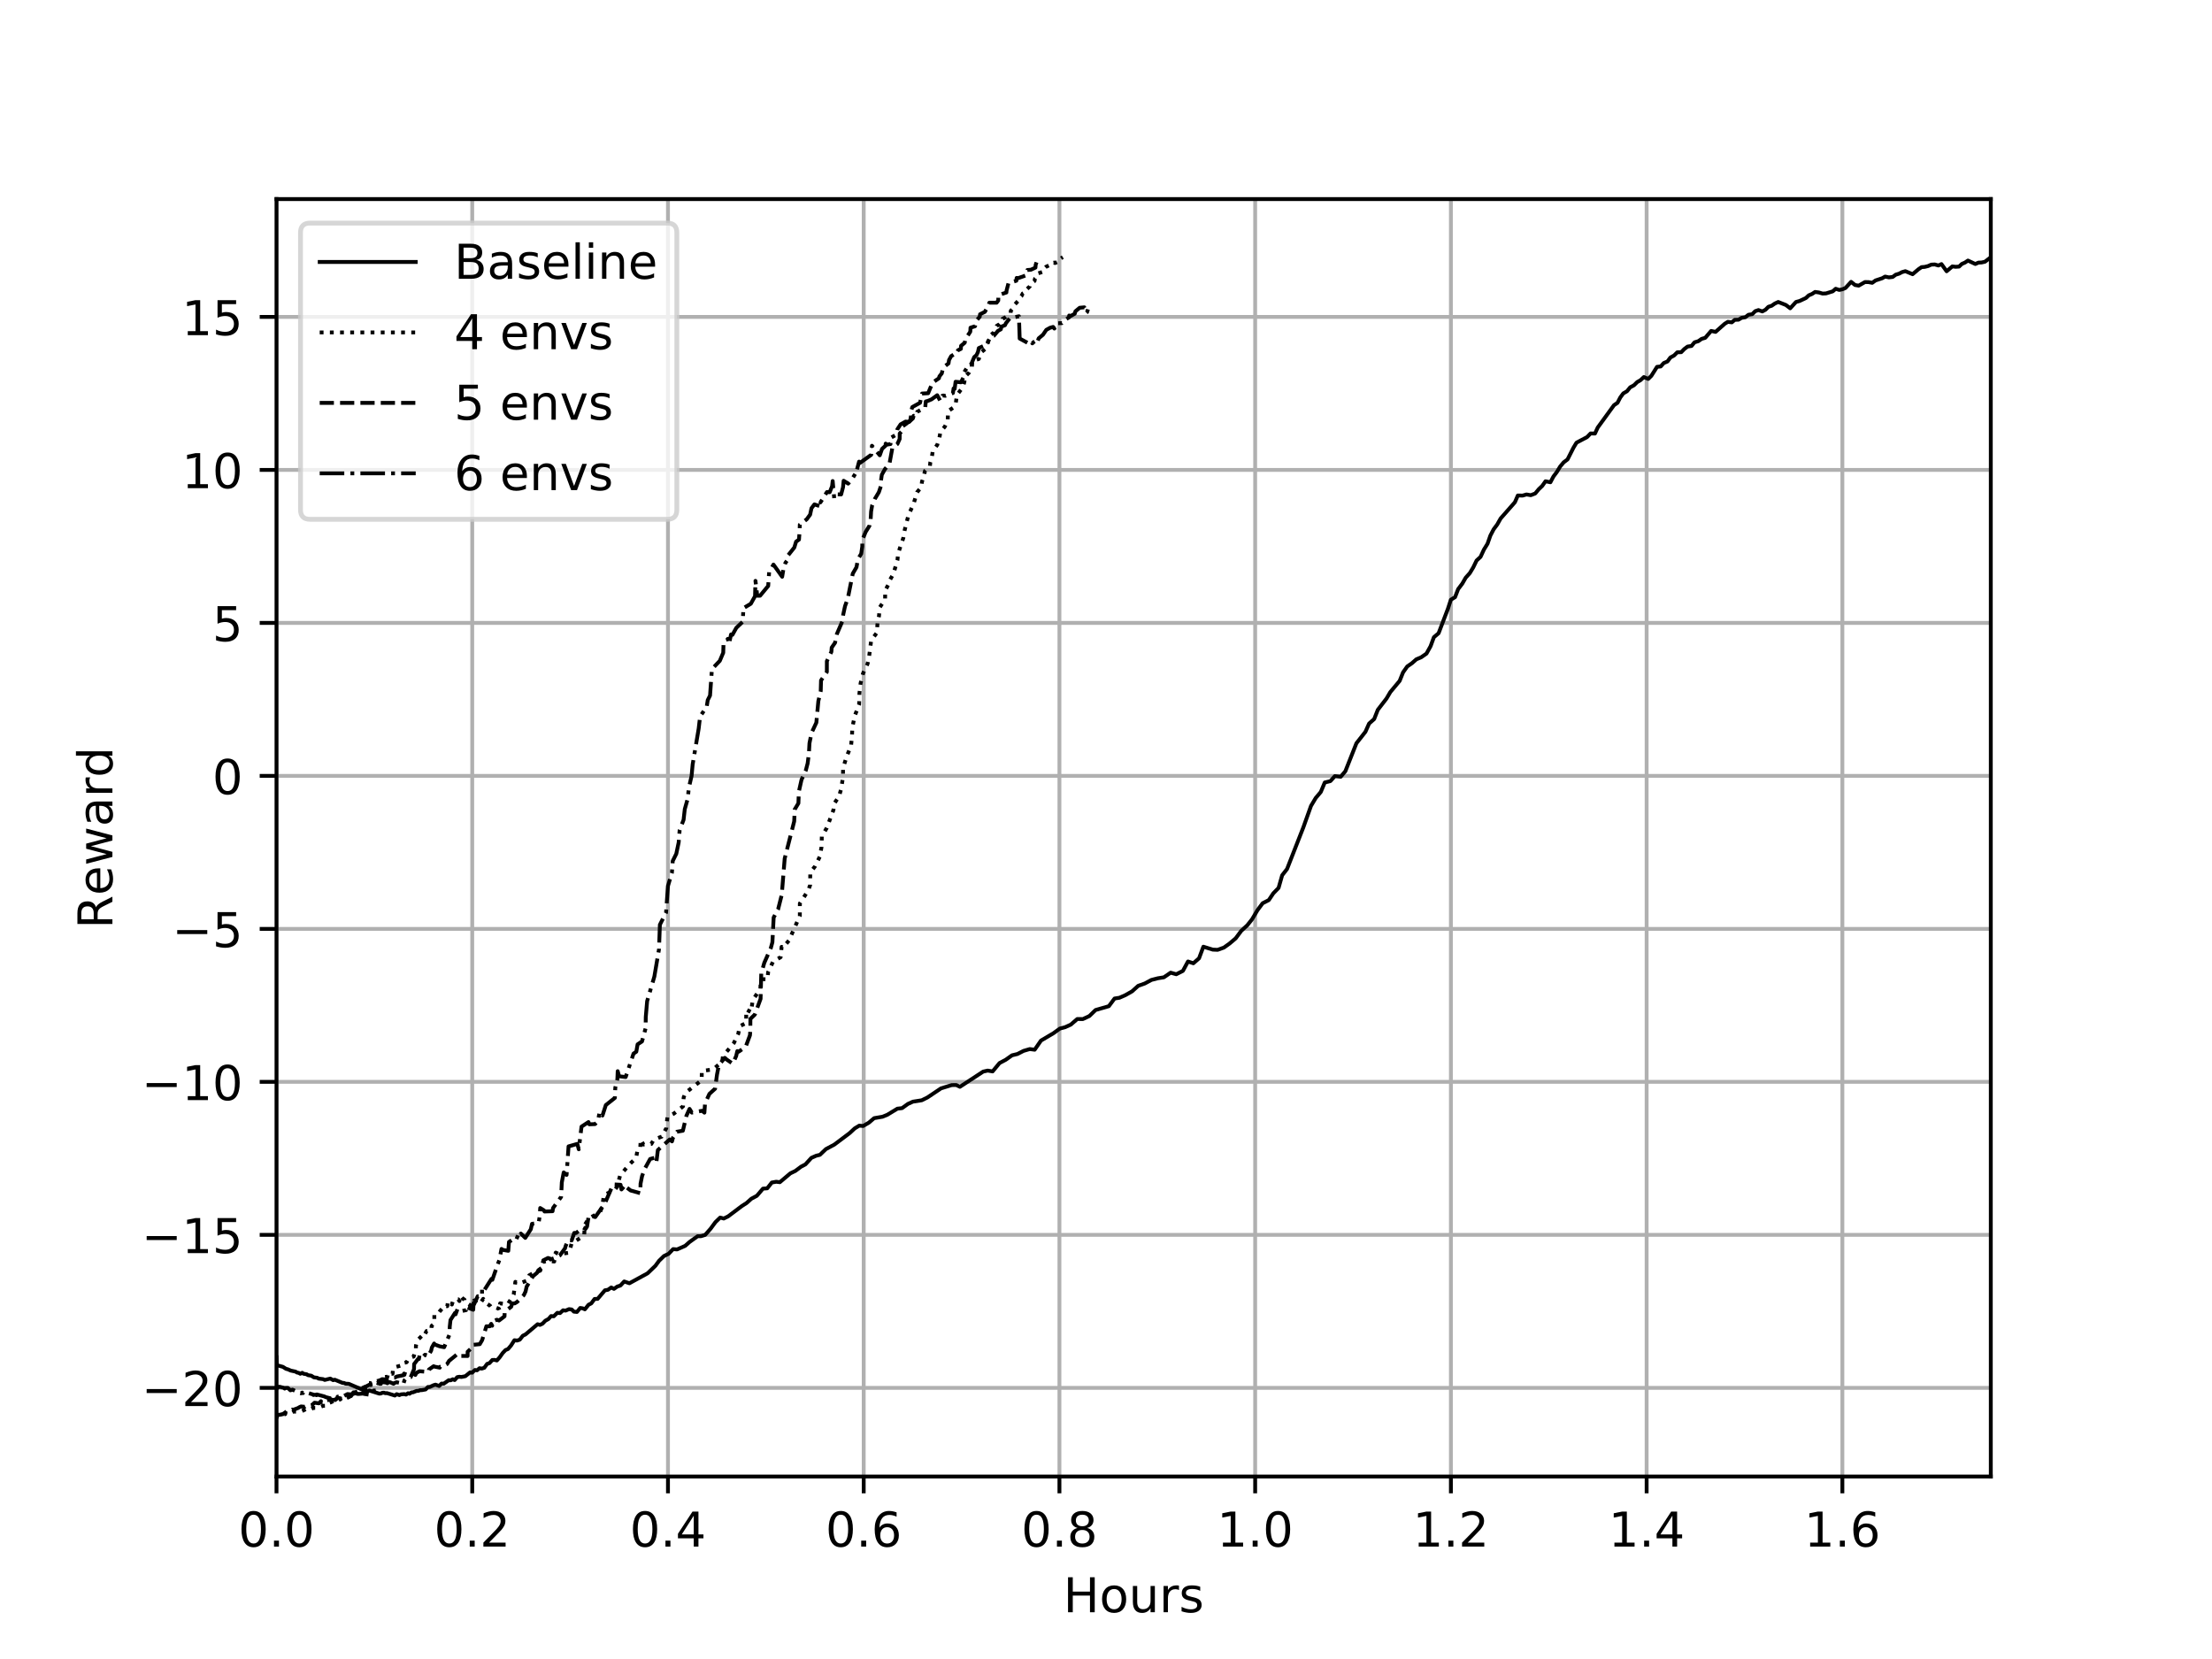 <?xml version="1.0" encoding="utf-8" standalone="no"?>
<!DOCTYPE svg PUBLIC "-//W3C//DTD SVG 1.1//EN"
  "http://www.w3.org/Graphics/SVG/1.1/DTD/svg11.dtd">
<!-- Created with matplotlib (https://matplotlib.org/) -->
<svg height="345.6pt" version="1.1" viewBox="0 0 460.8 345.6" width="460.8pt" xmlns="http://www.w3.org/2000/svg" xmlns:xlink="http://www.w3.org/1999/xlink">
 <defs>
  <style type="text/css">
*{stroke-linecap:butt;stroke-linejoin:round;}
  </style>
 </defs>
 <g id="figure_1">
  <g id="patch_1">
   <path d="M 0 345.6
L 460.8 345.6
L 460.8 0
L 0 0
z
" style="fill:#ffffff;"/>
  </g>
  <g id="axes_1">
   <g id="patch_2">
    <path d="M 57.6 307.584
L 414.72 307.584
L 414.72 41.472
L 57.6 41.472
z
" style="fill:#ffffff;"/>
   </g>
   <g id="matplotlib.axis_1">
    <g id="xtick_1">
     <g id="line2d_1">
      <path clip-path="url(#pc12676bb97)" d="M 57.6 307.584
L 57.6 41.472
" style="fill:none;stroke:#b0b0b0;stroke-linecap:square;stroke-width:0.8;"/>
     </g>
     <g id="line2d_2">
      <defs>
       <path d="M 0 0
L 0 3.5
" id="m25b6dfbdf5" style="stroke:#000000;stroke-width:0.8;"/>
      </defs>
      <g>
       <use style="stroke:#000000;stroke-width:0.8;" x="57.6" xlink:href="#m25b6dfbdf5" y="307.584"/>
      </g>
     </g>
     <g id="text_1">
      <!-- 0.0 -->
      <defs>
       <path d="M 31.781 66.406
Q 24.172 66.406 20.328 58.906
Q 16.5 51.422 16.5 36.375
Q 16.5 21.391 20.328 13.891
Q 24.172 6.391 31.781 6.391
Q 39.453 6.391 43.281 13.891
Q 47.125 21.391 47.125 36.375
Q 47.125 51.422 43.281 58.906
Q 39.453 66.406 31.781 66.406
z
M 31.781 74.219
Q 44.047 74.219 50.516 64.516
Q 56.984 54.828 56.984 36.375
Q 56.984 17.969 50.516 8.266
Q 44.047 -1.422 31.781 -1.422
Q 19.531 -1.422 13.062 8.266
Q 6.594 17.969 6.594 36.375
Q 6.594 54.828 13.062 64.516
Q 19.531 74.219 31.781 74.219
z
" id="DejaVuSans-48"/>
       <path d="M 10.688 12.406
L 21 12.406
L 21 0
L 10.688 0
z
" id="DejaVuSans-46"/>
      </defs>
      <g transform="translate(49.648 322.182)scale(0.1 -0.1)">
       <use xlink:href="#DejaVuSans-48"/>
       <use x="63.623" xlink:href="#DejaVuSans-46"/>
       <use x="95.41" xlink:href="#DejaVuSans-48"/>
      </g>
     </g>
    </g>
    <g id="xtick_2">
     <g id="line2d_3">
      <path clip-path="url(#pc12676bb97)" d="M 98.375 307.584
L 98.375 41.472
" style="fill:none;stroke:#b0b0b0;stroke-linecap:square;stroke-width:0.8;"/>
     </g>
     <g id="line2d_4">
      <g>
       <use style="stroke:#000000;stroke-width:0.8;" x="98.375" xlink:href="#m25b6dfbdf5" y="307.584"/>
      </g>
     </g>
     <g id="text_2">
      <!-- 0.2 -->
      <defs>
       <path d="M 19.188 8.297
L 53.609 8.297
L 53.609 0
L 7.328 0
L 7.328 8.297
Q 12.938 14.109 22.625 23.891
Q 32.328 33.688 34.812 36.531
Q 39.547 41.844 41.422 45.531
Q 43.312 49.219 43.312 52.781
Q 43.312 58.594 39.234 62.25
Q 35.156 65.922 28.609 65.922
Q 23.969 65.922 18.812 64.312
Q 13.672 62.703 7.812 59.422
L 7.812 69.391
Q 13.766 71.781 18.938 73
Q 24.125 74.219 28.422 74.219
Q 39.75 74.219 46.484 68.547
Q 53.219 62.891 53.219 53.422
Q 53.219 48.922 51.531 44.891
Q 49.859 40.875 45.406 35.406
Q 44.188 33.984 37.641 27.219
Q 31.109 20.453 19.188 8.297
z
" id="DejaVuSans-50"/>
      </defs>
      <g transform="translate(90.423 322.182)scale(0.1 -0.1)">
       <use xlink:href="#DejaVuSans-48"/>
       <use x="63.623" xlink:href="#DejaVuSans-46"/>
       <use x="95.41" xlink:href="#DejaVuSans-50"/>
      </g>
     </g>
    </g>
    <g id="xtick_3">
     <g id="line2d_5">
      <path clip-path="url(#pc12676bb97)" d="M 139.15 307.584
L 139.15 41.472
" style="fill:none;stroke:#b0b0b0;stroke-linecap:square;stroke-width:0.8;"/>
     </g>
     <g id="line2d_6">
      <g>
       <use style="stroke:#000000;stroke-width:0.8;" x="139.15" xlink:href="#m25b6dfbdf5" y="307.584"/>
      </g>
     </g>
     <g id="text_3">
      <!-- 0.4 -->
      <defs>
       <path d="M 37.797 64.312
L 12.891 25.391
L 37.797 25.391
z
M 35.203 72.906
L 47.609 72.906
L 47.609 25.391
L 58.016 25.391
L 58.016 17.188
L 47.609 17.188
L 47.609 0
L 37.797 0
L 37.797 17.188
L 4.891 17.188
L 4.891 26.703
z
" id="DejaVuSans-52"/>
      </defs>
      <g transform="translate(131.198 322.182)scale(0.1 -0.1)">
       <use xlink:href="#DejaVuSans-48"/>
       <use x="63.623" xlink:href="#DejaVuSans-46"/>
       <use x="95.41" xlink:href="#DejaVuSans-52"/>
      </g>
     </g>
    </g>
    <g id="xtick_4">
     <g id="line2d_7">
      <path clip-path="url(#pc12676bb97)" d="M 179.925 307.584
L 179.925 41.472
" style="fill:none;stroke:#b0b0b0;stroke-linecap:square;stroke-width:0.8;"/>
     </g>
     <g id="line2d_8">
      <g>
       <use style="stroke:#000000;stroke-width:0.8;" x="179.925" xlink:href="#m25b6dfbdf5" y="307.584"/>
      </g>
     </g>
     <g id="text_4">
      <!-- 0.6 -->
      <defs>
       <path d="M 33.016 40.375
Q 26.375 40.375 22.484 35.828
Q 18.609 31.297 18.609 23.391
Q 18.609 15.531 22.484 10.953
Q 26.375 6.391 33.016 6.391
Q 39.656 6.391 43.531 10.953
Q 47.406 15.531 47.406 23.391
Q 47.406 31.297 43.531 35.828
Q 39.656 40.375 33.016 40.375
z
M 52.594 71.297
L 52.594 62.312
Q 48.875 64.062 45.094 64.984
Q 41.312 65.922 37.594 65.922
Q 27.828 65.922 22.672 59.328
Q 17.531 52.734 16.797 39.406
Q 19.672 43.656 24.016 45.922
Q 28.375 48.188 33.594 48.188
Q 44.578 48.188 50.953 41.516
Q 57.328 34.859 57.328 23.391
Q 57.328 12.156 50.688 5.359
Q 44.047 -1.422 33.016 -1.422
Q 20.359 -1.422 13.672 8.266
Q 6.984 17.969 6.984 36.375
Q 6.984 53.656 15.188 63.938
Q 23.391 74.219 37.203 74.219
Q 40.922 74.219 44.703 73.484
Q 48.484 72.75 52.594 71.297
z
" id="DejaVuSans-54"/>
      </defs>
      <g transform="translate(171.973 322.182)scale(0.1 -0.1)">
       <use xlink:href="#DejaVuSans-48"/>
       <use x="63.623" xlink:href="#DejaVuSans-46"/>
       <use x="95.41" xlink:href="#DejaVuSans-54"/>
      </g>
     </g>
    </g>
    <g id="xtick_5">
     <g id="line2d_9">
      <path clip-path="url(#pc12676bb97)" d="M 220.699 307.584
L 220.699 41.472
" style="fill:none;stroke:#b0b0b0;stroke-linecap:square;stroke-width:0.8;"/>
     </g>
     <g id="line2d_10">
      <g>
       <use style="stroke:#000000;stroke-width:0.8;" x="220.699" xlink:href="#m25b6dfbdf5" y="307.584"/>
      </g>
     </g>
     <g id="text_5">
      <!-- 0.8 -->
      <defs>
       <path d="M 31.781 34.625
Q 24.75 34.625 20.719 30.859
Q 16.703 27.094 16.703 20.516
Q 16.703 13.922 20.719 10.156
Q 24.75 6.391 31.781 6.391
Q 38.812 6.391 42.859 10.172
Q 46.922 13.969 46.922 20.516
Q 46.922 27.094 42.891 30.859
Q 38.875 34.625 31.781 34.625
z
M 21.922 38.812
Q 15.578 40.375 12.031 44.719
Q 8.5 49.078 8.5 55.328
Q 8.5 64.062 14.719 69.141
Q 20.953 74.219 31.781 74.219
Q 42.672 74.219 48.875 69.141
Q 55.078 64.062 55.078 55.328
Q 55.078 49.078 51.531 44.719
Q 48 40.375 41.703 38.812
Q 48.828 37.156 52.797 32.312
Q 56.781 27.484 56.781 20.516
Q 56.781 9.906 50.312 4.234
Q 43.844 -1.422 31.781 -1.422
Q 19.734 -1.422 13.25 4.234
Q 6.781 9.906 6.781 20.516
Q 6.781 27.484 10.781 32.312
Q 14.797 37.156 21.922 38.812
z
M 18.312 54.391
Q 18.312 48.734 21.844 45.562
Q 25.391 42.391 31.781 42.391
Q 38.141 42.391 41.719 45.562
Q 45.312 48.734 45.312 54.391
Q 45.312 60.062 41.719 63.234
Q 38.141 66.406 31.781 66.406
Q 25.391 66.406 21.844 63.234
Q 18.312 60.062 18.312 54.391
z
" id="DejaVuSans-56"/>
      </defs>
      <g transform="translate(212.748 322.182)scale(0.1 -0.1)">
       <use xlink:href="#DejaVuSans-48"/>
       <use x="63.623" xlink:href="#DejaVuSans-46"/>
       <use x="95.41" xlink:href="#DejaVuSans-56"/>
      </g>
     </g>
    </g>
    <g id="xtick_6">
     <g id="line2d_11">
      <path clip-path="url(#pc12676bb97)" d="M 261.474 307.584
L 261.474 41.472
" style="fill:none;stroke:#b0b0b0;stroke-linecap:square;stroke-width:0.8;"/>
     </g>
     <g id="line2d_12">
      <g>
       <use style="stroke:#000000;stroke-width:0.8;" x="261.474" xlink:href="#m25b6dfbdf5" y="307.584"/>
      </g>
     </g>
     <g id="text_6">
      <!-- 1.0 -->
      <defs>
       <path d="M 12.406 8.297
L 28.516 8.297
L 28.516 63.922
L 10.984 60.406
L 10.984 69.391
L 28.422 72.906
L 38.281 72.906
L 38.281 8.297
L 54.391 8.297
L 54.391 0
L 12.406 0
z
" id="DejaVuSans-49"/>
      </defs>
      <g transform="translate(253.523 322.182)scale(0.1 -0.1)">
       <use xlink:href="#DejaVuSans-49"/>
       <use x="63.623" xlink:href="#DejaVuSans-46"/>
       <use x="95.41" xlink:href="#DejaVuSans-48"/>
      </g>
     </g>
    </g>
    <g id="xtick_7">
     <g id="line2d_13">
      <path clip-path="url(#pc12676bb97)" d="M 302.249 307.584
L 302.249 41.472
" style="fill:none;stroke:#b0b0b0;stroke-linecap:square;stroke-width:0.8;"/>
     </g>
     <g id="line2d_14">
      <g>
       <use style="stroke:#000000;stroke-width:0.8;" x="302.249" xlink:href="#m25b6dfbdf5" y="307.584"/>
      </g>
     </g>
     <g id="text_7">
      <!-- 1.2 -->
      <g transform="translate(294.298 322.182)scale(0.1 -0.1)">
       <use xlink:href="#DejaVuSans-49"/>
       <use x="63.623" xlink:href="#DejaVuSans-46"/>
       <use x="95.41" xlink:href="#DejaVuSans-50"/>
      </g>
     </g>
    </g>
    <g id="xtick_8">
     <g id="line2d_15">
      <path clip-path="url(#pc12676bb97)" d="M 343.024 307.584
L 343.024 41.472
" style="fill:none;stroke:#b0b0b0;stroke-linecap:square;stroke-width:0.8;"/>
     </g>
     <g id="line2d_16">
      <g>
       <use style="stroke:#000000;stroke-width:0.8;" x="343.024" xlink:href="#m25b6dfbdf5" y="307.584"/>
      </g>
     </g>
     <g id="text_8">
      <!-- 1.4 -->
      <g transform="translate(335.073 322.182)scale(0.1 -0.1)">
       <use xlink:href="#DejaVuSans-49"/>
       <use x="63.623" xlink:href="#DejaVuSans-46"/>
       <use x="95.41" xlink:href="#DejaVuSans-52"/>
      </g>
     </g>
    </g>
    <g id="xtick_9">
     <g id="line2d_17">
      <path clip-path="url(#pc12676bb97)" d="M 383.799 307.584
L 383.799 41.472
" style="fill:none;stroke:#b0b0b0;stroke-linecap:square;stroke-width:0.8;"/>
     </g>
     <g id="line2d_18">
      <g>
       <use style="stroke:#000000;stroke-width:0.8;" x="383.799" xlink:href="#m25b6dfbdf5" y="307.584"/>
      </g>
     </g>
     <g id="text_9">
      <!-- 1.6 -->
      <g transform="translate(375.847 322.182)scale(0.1 -0.1)">
       <use xlink:href="#DejaVuSans-49"/>
       <use x="63.623" xlink:href="#DejaVuSans-46"/>
       <use x="95.41" xlink:href="#DejaVuSans-54"/>
      </g>
     </g>
    </g>
    <g id="text_10">
     <!-- Hours -->
     <defs>
      <path d="M 9.812 72.906
L 19.672 72.906
L 19.672 43.016
L 55.516 43.016
L 55.516 72.906
L 65.375 72.906
L 65.375 0
L 55.516 0
L 55.516 34.719
L 19.672 34.719
L 19.672 0
L 9.812 0
z
" id="DejaVuSans-72"/>
      <path d="M 30.609 48.391
Q 23.391 48.391 19.188 42.75
Q 14.984 37.109 14.984 27.297
Q 14.984 17.484 19.156 11.844
Q 23.344 6.203 30.609 6.203
Q 37.797 6.203 41.984 11.859
Q 46.188 17.531 46.188 27.297
Q 46.188 37.016 41.984 42.703
Q 37.797 48.391 30.609 48.391
z
M 30.609 56
Q 42.328 56 49.016 48.375
Q 55.719 40.766 55.719 27.297
Q 55.719 13.875 49.016 6.219
Q 42.328 -1.422 30.609 -1.422
Q 18.844 -1.422 12.172 6.219
Q 5.516 13.875 5.516 27.297
Q 5.516 40.766 12.172 48.375
Q 18.844 56 30.609 56
z
" id="DejaVuSans-111"/>
      <path d="M 8.5 21.578
L 8.5 54.688
L 17.484 54.688
L 17.484 21.922
Q 17.484 14.156 20.5 10.266
Q 23.531 6.391 29.594 6.391
Q 36.859 6.391 41.078 11.031
Q 45.312 15.672 45.312 23.688
L 45.312 54.688
L 54.297 54.688
L 54.297 0
L 45.312 0
L 45.312 8.406
Q 42.047 3.422 37.719 1
Q 33.406 -1.422 27.688 -1.422
Q 18.266 -1.422 13.375 4.438
Q 8.5 10.297 8.5 21.578
z
M 31.109 56
z
" id="DejaVuSans-117"/>
      <path d="M 41.109 46.297
Q 39.594 47.172 37.812 47.578
Q 36.031 48 33.891 48
Q 26.266 48 22.188 43.047
Q 18.109 38.094 18.109 28.812
L 18.109 0
L 9.078 0
L 9.078 54.688
L 18.109 54.688
L 18.109 46.188
Q 20.953 51.172 25.484 53.578
Q 30.031 56 36.531 56
Q 37.453 56 38.578 55.875
Q 39.703 55.766 41.062 55.516
z
" id="DejaVuSans-114"/>
      <path d="M 44.281 53.078
L 44.281 44.578
Q 40.484 46.531 36.375 47.5
Q 32.281 48.484 27.875 48.484
Q 21.188 48.484 17.844 46.438
Q 14.5 44.391 14.5 40.281
Q 14.5 37.156 16.891 35.375
Q 19.281 33.594 26.516 31.984
L 29.594 31.297
Q 39.156 29.25 43.188 25.516
Q 47.219 21.781 47.219 15.094
Q 47.219 7.469 41.188 3.016
Q 35.156 -1.422 24.609 -1.422
Q 20.219 -1.422 15.453 -0.562
Q 10.688 0.297 5.422 2
L 5.422 11.281
Q 10.406 8.688 15.234 7.391
Q 20.062 6.109 24.812 6.109
Q 31.156 6.109 34.562 8.281
Q 37.984 10.453 37.984 14.406
Q 37.984 18.062 35.516 20.016
Q 33.062 21.969 24.703 23.781
L 21.578 24.516
Q 13.234 26.266 9.516 29.906
Q 5.812 33.547 5.812 39.891
Q 5.812 47.609 11.281 51.797
Q 16.75 56 26.812 56
Q 31.781 56 36.172 55.266
Q 40.578 54.547 44.281 53.078
z
" id="DejaVuSans-115"/>
     </defs>
     <g transform="translate(221.512 335.861)scale(0.1 -0.1)">
      <use xlink:href="#DejaVuSans-72"/>
      <use x="75.195" xlink:href="#DejaVuSans-111"/>
      <use x="136.377" xlink:href="#DejaVuSans-117"/>
      <use x="199.756" xlink:href="#DejaVuSans-114"/>
      <use x="240.869" xlink:href="#DejaVuSans-115"/>
     </g>
    </g>
   </g>
   <g id="matplotlib.axis_2">
    <g id="ytick_1">
     <g id="line2d_19">
      <path clip-path="url(#pc12676bb97)" d="M 57.6 289.114
L 414.72 289.114
" style="fill:none;stroke:#b0b0b0;stroke-linecap:square;stroke-width:0.8;"/>
     </g>
     <g id="line2d_20">
      <defs>
       <path d="M 0 0
L -3.5 0
" id="mc498e607f0" style="stroke:#000000;stroke-width:0.8;"/>
      </defs>
      <g>
       <use style="stroke:#000000;stroke-width:0.8;" x="57.6" xlink:href="#mc498e607f0" y="289.114"/>
      </g>
     </g>
     <g id="text_11">
      <!-- −20 -->
      <defs>
       <path d="M 10.594 35.5
L 73.188 35.5
L 73.188 27.203
L 10.594 27.203
z
" id="DejaVuSans-8722"/>
      </defs>
      <g transform="translate(29.495 292.913)scale(0.1 -0.1)">
       <use xlink:href="#DejaVuSans-8722"/>
       <use x="83.789" xlink:href="#DejaVuSans-50"/>
       <use x="147.412" xlink:href="#DejaVuSans-48"/>
      </g>
     </g>
    </g>
    <g id="ytick_2">
     <g id="line2d_21">
      <path clip-path="url(#pc12676bb97)" d="M 57.6 257.243
L 414.72 257.243
" style="fill:none;stroke:#b0b0b0;stroke-linecap:square;stroke-width:0.8;"/>
     </g>
     <g id="line2d_22">
      <g>
       <use style="stroke:#000000;stroke-width:0.8;" x="57.6" xlink:href="#mc498e607f0" y="257.243"/>
      </g>
     </g>
     <g id="text_12">
      <!-- −15 -->
      <defs>
       <path d="M 10.797 72.906
L 49.516 72.906
L 49.516 64.594
L 19.828 64.594
L 19.828 46.734
Q 21.969 47.469 24.109 47.828
Q 26.266 48.188 28.422 48.188
Q 40.625 48.188 47.75 41.5
Q 54.891 34.812 54.891 23.391
Q 54.891 11.625 47.562 5.094
Q 40.234 -1.422 26.906 -1.422
Q 22.312 -1.422 17.547 -0.641
Q 12.797 0.141 7.719 1.703
L 7.719 11.625
Q 12.109 9.234 16.797 8.062
Q 21.484 6.891 26.703 6.891
Q 35.156 6.891 40.078 11.328
Q 45.016 15.766 45.016 23.391
Q 45.016 31 40.078 35.438
Q 35.156 39.891 26.703 39.891
Q 22.75 39.891 18.812 39.016
Q 14.891 38.141 10.797 36.281
z
" id="DejaVuSans-53"/>
      </defs>
      <g transform="translate(29.495 261.043)scale(0.1 -0.1)">
       <use xlink:href="#DejaVuSans-8722"/>
       <use x="83.789" xlink:href="#DejaVuSans-49"/>
       <use x="147.412" xlink:href="#DejaVuSans-53"/>
      </g>
     </g>
    </g>
    <g id="ytick_3">
     <g id="line2d_23">
      <path clip-path="url(#pc12676bb97)" d="M 57.6 225.373
L 414.72 225.373
" style="fill:none;stroke:#b0b0b0;stroke-linecap:square;stroke-width:0.8;"/>
     </g>
     <g id="line2d_24">
      <g>
       <use style="stroke:#000000;stroke-width:0.8;" x="57.6" xlink:href="#mc498e607f0" y="225.373"/>
      </g>
     </g>
     <g id="text_13">
      <!-- −10 -->
      <g transform="translate(29.495 229.172)scale(0.1 -0.1)">
       <use xlink:href="#DejaVuSans-8722"/>
       <use x="83.789" xlink:href="#DejaVuSans-49"/>
       <use x="147.412" xlink:href="#DejaVuSans-48"/>
      </g>
     </g>
    </g>
    <g id="ytick_4">
     <g id="line2d_25">
      <path clip-path="url(#pc12676bb97)" d="M 57.6 193.502
L 414.72 193.502
" style="fill:none;stroke:#b0b0b0;stroke-linecap:square;stroke-width:0.8;"/>
     </g>
     <g id="line2d_26">
      <g>
       <use style="stroke:#000000;stroke-width:0.8;" x="57.6" xlink:href="#mc498e607f0" y="193.502"/>
      </g>
     </g>
     <g id="text_14">
      <!-- −5 -->
      <g transform="translate(35.858 197.302)scale(0.1 -0.1)">
       <use xlink:href="#DejaVuSans-8722"/>
       <use x="83.789" xlink:href="#DejaVuSans-53"/>
      </g>
     </g>
    </g>
    <g id="ytick_5">
     <g id="line2d_27">
      <path clip-path="url(#pc12676bb97)" d="M 57.6 161.632
L 414.72 161.632
" style="fill:none;stroke:#b0b0b0;stroke-linecap:square;stroke-width:0.8;"/>
     </g>
     <g id="line2d_28">
      <g>
       <use style="stroke:#000000;stroke-width:0.8;" x="57.6" xlink:href="#mc498e607f0" y="161.632"/>
      </g>
     </g>
     <g id="text_15">
      <!-- 0 -->
      <g transform="translate(44.237 165.431)scale(0.1 -0.1)">
       <use xlink:href="#DejaVuSans-48"/>
      </g>
     </g>
    </g>
    <g id="ytick_6">
     <g id="line2d_29">
      <path clip-path="url(#pc12676bb97)" d="M 57.6 129.761
L 414.72 129.761
" style="fill:none;stroke:#b0b0b0;stroke-linecap:square;stroke-width:0.8;"/>
     </g>
     <g id="line2d_30">
      <g>
       <use style="stroke:#000000;stroke-width:0.8;" x="57.6" xlink:href="#mc498e607f0" y="129.761"/>
      </g>
     </g>
     <g id="text_16">
      <!-- 5 -->
      <g transform="translate(44.237 133.561)scale(0.1 -0.1)">
       <use xlink:href="#DejaVuSans-53"/>
      </g>
     </g>
    </g>
    <g id="ytick_7">
     <g id="line2d_31">
      <path clip-path="url(#pc12676bb97)" d="M 57.6 97.891
L 414.72 97.891
" style="fill:none;stroke:#b0b0b0;stroke-linecap:square;stroke-width:0.8;"/>
     </g>
     <g id="line2d_32">
      <g>
       <use style="stroke:#000000;stroke-width:0.8;" x="57.6" xlink:href="#mc498e607f0" y="97.891"/>
      </g>
     </g>
     <g id="text_17">
      <!-- 10 -->
      <g transform="translate(37.875 101.69)scale(0.1 -0.1)">
       <use xlink:href="#DejaVuSans-49"/>
       <use x="63.623" xlink:href="#DejaVuSans-48"/>
      </g>
     </g>
    </g>
    <g id="ytick_8">
     <g id="line2d_33">
      <path clip-path="url(#pc12676bb97)" d="M 57.6 66.02
L 414.72 66.02
" style="fill:none;stroke:#b0b0b0;stroke-linecap:square;stroke-width:0.8;"/>
     </g>
     <g id="line2d_34">
      <g>
       <use style="stroke:#000000;stroke-width:0.8;" x="57.6" xlink:href="#mc498e607f0" y="66.02"/>
      </g>
     </g>
     <g id="text_18">
      <!-- 15 -->
      <g transform="translate(37.875 69.82)scale(0.1 -0.1)">
       <use xlink:href="#DejaVuSans-49"/>
       <use x="63.623" xlink:href="#DejaVuSans-53"/>
      </g>
     </g>
    </g>
    <g id="text_19">
     <!-- Reward -->
     <defs>
      <path d="M 44.391 34.188
Q 47.562 33.109 50.562 29.594
Q 53.562 26.078 56.594 19.922
L 66.609 0
L 56 0
L 46.688 18.703
Q 43.062 26.031 39.672 28.422
Q 36.281 30.812 30.422 30.812
L 19.672 30.812
L 19.672 0
L 9.812 0
L 9.812 72.906
L 32.078 72.906
Q 44.578 72.906 50.734 67.672
Q 56.891 62.453 56.891 51.906
Q 56.891 45.016 53.688 40.469
Q 50.484 35.938 44.391 34.188
z
M 19.672 64.797
L 19.672 38.922
L 32.078 38.922
Q 39.203 38.922 42.844 42.219
Q 46.484 45.516 46.484 51.906
Q 46.484 58.297 42.844 61.547
Q 39.203 64.797 32.078 64.797
z
" id="DejaVuSans-82"/>
      <path d="M 56.203 29.594
L 56.203 25.203
L 14.891 25.203
Q 15.484 15.922 20.484 11.062
Q 25.484 6.203 34.422 6.203
Q 39.594 6.203 44.453 7.469
Q 49.312 8.734 54.109 11.281
L 54.109 2.781
Q 49.266 0.734 44.188 -0.344
Q 39.109 -1.422 33.891 -1.422
Q 20.797 -1.422 13.156 6.188
Q 5.516 13.812 5.516 26.812
Q 5.516 40.234 12.766 48.109
Q 20.016 56 32.328 56
Q 43.359 56 49.781 48.891
Q 56.203 41.797 56.203 29.594
z
M 47.219 32.234
Q 47.125 39.594 43.094 43.984
Q 39.062 48.391 32.422 48.391
Q 24.906 48.391 20.391 44.141
Q 15.875 39.891 15.188 32.172
z
" id="DejaVuSans-101"/>
      <path d="M 4.203 54.688
L 13.188 54.688
L 24.422 12.016
L 35.594 54.688
L 46.188 54.688
L 57.422 12.016
L 68.609 54.688
L 77.594 54.688
L 63.281 0
L 52.688 0
L 40.922 44.828
L 29.109 0
L 18.5 0
z
" id="DejaVuSans-119"/>
      <path d="M 34.281 27.484
Q 23.391 27.484 19.188 25
Q 14.984 22.516 14.984 16.5
Q 14.984 11.719 18.141 8.906
Q 21.297 6.109 26.703 6.109
Q 34.188 6.109 38.703 11.406
Q 43.219 16.703 43.219 25.484
L 43.219 27.484
z
M 52.203 31.203
L 52.203 0
L 43.219 0
L 43.219 8.297
Q 40.141 3.328 35.547 0.953
Q 30.953 -1.422 24.312 -1.422
Q 15.922 -1.422 10.953 3.297
Q 6 8.016 6 15.922
Q 6 25.141 12.172 29.828
Q 18.359 34.516 30.609 34.516
L 43.219 34.516
L 43.219 35.406
Q 43.219 41.609 39.141 45
Q 35.062 48.391 27.688 48.391
Q 23 48.391 18.547 47.266
Q 14.109 46.141 10.016 43.891
L 10.016 52.203
Q 14.938 54.109 19.578 55.047
Q 24.219 56 28.609 56
Q 40.484 56 46.344 49.844
Q 52.203 43.703 52.203 31.203
z
" id="DejaVuSans-97"/>
      <path d="M 45.406 46.391
L 45.406 75.984
L 54.391 75.984
L 54.391 0
L 45.406 0
L 45.406 8.203
Q 42.578 3.328 38.25 0.953
Q 33.938 -1.422 27.875 -1.422
Q 17.969 -1.422 11.734 6.484
Q 5.516 14.406 5.516 27.297
Q 5.516 40.188 11.734 48.094
Q 17.969 56 27.875 56
Q 33.938 56 38.25 53.625
Q 42.578 51.266 45.406 46.391
z
M 14.797 27.297
Q 14.797 17.391 18.875 11.75
Q 22.953 6.109 30.078 6.109
Q 37.203 6.109 41.297 11.75
Q 45.406 17.391 45.406 27.297
Q 45.406 37.203 41.297 42.844
Q 37.203 48.484 30.078 48.484
Q 22.953 48.484 18.875 42.844
Q 14.797 37.203 14.797 27.297
z
" id="DejaVuSans-100"/>
     </defs>
     <g transform="translate(23.416 193.458)rotate(-90)scale(0.1 -0.1)">
      <use xlink:href="#DejaVuSans-82"/>
      <use x="69.42" xlink:href="#DejaVuSans-101"/>
      <use x="130.943" xlink:href="#DejaVuSans-119"/>
      <use x="212.73" xlink:href="#DejaVuSans-97"/>
      <use x="274.01" xlink:href="#DejaVuSans-114"/>
      <use x="315.107" xlink:href="#DejaVuSans-100"/>
     </g>
    </g>
   </g>
   <g id="line2d_35">
    <path clip-path="url(#pc12676bb97)" d="M 57.6 282.74
L 57.663 284.238
L 57.928 284.463
L 58.927 284.736
L 59.604 285.162
L 59.938 285.241
L 60.574 285.52
L 61.559 285.731
L 61.87 285.926
L 62.212 285.99
L 62.55 286.18
L 62.957 285.983
L 63.228 286.174
L 63.893 286.29
L 64.163 286.474
L 64.836 286.579
L 65.397 286.931
L 66.092 287.018
L 66.367 287.187
L 67.309 287.3
L 67.646 287.464
L 68.804 287.186
L 69.407 287.515
L 69.744 287.42
L 71.336 288.075
L 71.685 288.096
L 71.97 288.243
L 72.656 288.278
L 76.266 289.83
L 76.591 289.816
L 76.945 289.674
L 79.013 290.319
L 79.314 290.294
L 79.66 290.143
L 79.993 290.123
L 80.271 290.23
L 80.606 290.208
L 81.944 290.618
L 82.259 290.715
L 82.638 290.428
L 83.197 290.628
L 83.542 290.471
L 84.195 290.417
L 84.583 290.518
L 85.014 290.235
L 85.322 290.34
L 85.712 290.061
L 86.047 290.042
L 86.769 289.753
L 87.124 289.74
L 87.526 289.6
L 87.897 289.59
L 88.665 289.446
L 89.147 288.93
L 89.523 288.934
L 90.325 288.563
L 90.725 288.447
L 91.484 288.726
L 91.981 288.224
L 92.447 288.241
L 93.484 287.519
L 93.864 287.551
L 94.331 287.327
L 94.712 287.49
L 95.246 286.885
L 95.698 286.802
L 96.117 286.848
L 96.941 286.686
L 97.918 285.897
L 98.34 285.962
L 98.938 285.387
L 99.369 285.462
L 99.893 285.025
L 100.357 285.107
L 100.891 284.932
L 101.479 284.123
L 101.965 283.968
L 102.562 283.306
L 103.058 283.295
L 103.506 283.411
L 104.083 282.76
L 104.717 281.867
L 105.299 281.247
L 105.84 281.022
L 106.456 280.292
L 107.161 279.193
L 107.717 279.264
L 108.273 279.079
L 108.912 278.26
L 109.494 277.967
L 111.988 275.861
L 112.487 275.998
L 113.006 275.751
L 113.607 275.126
L 114.261 274.768
L 114.791 274.162
L 115.362 274.207
L 116.099 273.485
L 116.662 273.542
L 117.29 272.961
L 117.824 273.03
L 118.538 272.714
L 119.088 272.787
L 119.554 273.241
L 120.189 273.303
L 120.868 272.472
L 121.384 272.55
L 121.843 272.754
L 122.601 271.806
L 123.177 271.515
L 123.864 270.592
L 124.493 270.58
L 126.017 268.793
L 126.641 268.689
L 127.333 268.205
L 127.903 268.496
L 128.587 268.016
L 129.248 267.8
L 130.033 266.952
L 131.119 267.325
L 134.903 265.254
L 136.543 263.677
L 137.288 262.656
L 138.314 261.655
L 139.291 261.185
L 140.228 260.213
L 141.043 260.281
L 142.739 259.531
L 143.653 258.721
L 145.328 257.525
L 146.032 257.519
L 146.89 257.259
L 148.015 255.984
L 149.029 254.607
L 150.027 253.64
L 150.775 253.839
L 151.675 253.397
L 154.519 251.255
L 155.527 250.609
L 156.517 249.722
L 157.664 249.108
L 158.944 247.613
L 159.827 247.551
L 160.782 246.342
L 161.695 246.178
L 162.46 246.272
L 164.637 244.435
L 165.688 243.926
L 166.869 243.045
L 167.782 242.564
L 169.028 241.2
L 170.033 240.756
L 170.8 240.576
L 172.048 239.38
L 173.798 238.445
L 176.996 236.044
L 178.051 235.066
L 179.004 234.49
L 179.804 234.562
L 181 233.869
L 182.099 232.934
L 183.852 232.634
L 184.834 232.234
L 186.941 230.955
L 187.917 230.844
L 189.134 229.969
L 190.178 229.495
L 192.018 229.207
L 193.203 228.62
L 196.032 226.725
L 198.267 226.042
L 199.203 226.028
L 199.969 226.398
L 204.812 223.234
L 205.76 223.022
L 206.78 223.196
L 208.219 221.455
L 209.511 220.769
L 210.822 219.841
L 211.953 219.569
L 213.22 218.92
L 214.516 218.539
L 215.54 218.676
L 216.86 216.77
L 219.486 215.217
L 220.784 214.272
L 221.882 213.984
L 223.065 213.447
L 224.408 212.283
L 225.582 212.29
L 226.936 211.66
L 228.227 210.404
L 230.992 209.607
L 232.182 208.01
L 233.208 207.848
L 234.438 207.306
L 235.825 206.52
L 237.106 205.367
L 238.489 204.875
L 239.861 204.137
L 241.181 203.797
L 242.457 203.591
L 243.869 202.625
L 245.035 202.952
L 246.422 202.253
L 247.479 200.294
L 248.599 200.668
L 249.781 199.632
L 250.684 197.215
L 252.652 197.825
L 253.656 197.866
L 254.964 197.396
L 256.143 196.553
L 257.416 195.473
L 258.584 193.903
L 259.838 192.748
L 260.839 191.488
L 261.949 189.616
L 263.029 188.164
L 264.313 187.506
L 265.255 186.096
L 266.348 184.97
L 267.099 182.336
L 268.115 181.029
L 271.514 172.341
L 273.108 167.878
L 274.099 166.223
L 275.146 164.984
L 275.973 163.005
L 277.138 162.722
L 278.077 161.681
L 279.297 161.807
L 280.265 160.656
L 282.566 154.836
L 284.439 152.454
L 285.21 150.725
L 286.263 149.796
L 287.025 147.865
L 288.841 145.509
L 289.627 144.174
L 291.575 141.837
L 292.284 140.065
L 293.152 138.839
L 294.143 138.148
L 295.058 137.343
L 296.04 136.936
L 297.161 136.155
L 298.012 134.625
L 298.706 132.743
L 299.683 131.918
L 301.637 126.791
L 302.24 124.938
L 303.115 124.397
L 303.761 122.72
L 304.619 121.586
L 305.331 120.347
L 306.19 119.388
L 306.908 118.193
L 307.6 116.767
L 308.424 116.007
L 309.123 114.498
L 309.878 113.273
L 310.476 111.563
L 311.15 110.27
L 311.903 109.257
L 312.605 108.01
L 315.58 104.628
L 316.193 103.219
L 317.184 103.239
L 318.001 103.005
L 318.89 103.158
L 319.82 102.797
L 320.528 101.934
L 321.279 101.216
L 321.96 100.257
L 322.978 100.465
L 323.611 99.266
L 324.303 98.346
L 325.007 97.19
L 325.743 96.311
L 326.547 95.706
L 327.78 93.268
L 328.415 92.213
L 330.62 91.048
L 331.353 90.292
L 332.256 90.317
L 332.836 89.066
L 336.222 84.409
L 336.953 83.914
L 337.539 82.791
L 338.165 81.946
L 338.934 81.5
L 339.599 80.681
L 340.382 80.26
L 341.055 79.593
L 341.754 79.194
L 342.445 78.548
L 343.357 78.935
L 344.004 78.294
L 345.19 76.421
L 345.955 76.34
L 346.598 75.624
L 347.362 75.304
L 347.969 74.481
L 348.741 74.057
L 349.414 73.387
L 350.225 73.367
L 350.866 72.71
L 351.558 72.194
L 352.382 72.07
L 352.996 71.312
L 353.782 71.078
L 354.473 70.595
L 355.235 70.376
L 356.461 68.941
L 357.383 69.138
L 359.283 67.455
L 359.94 67.044
L 360.77 67.151
L 361.397 66.619
L 362.15 66.607
L 362.801 66.212
L 363.593 66.081
L 364.238 65.57
L 365.019 65.451
L 365.642 64.825
L 366.316 64.594
L 367.129 64.878
L 367.792 64.518
L 368.389 63.911
L 369.063 63.698
L 369.731 63.235
L 370.435 62.908
L 372.037 63.536
L 372.934 64.223
L 374.137 62.905
L 374.859 62.712
L 376.198 62.086
L 376.798 61.527
L 377.481 61.235
L 378.115 60.82
L 378.888 60.924
L 379.674 61.154
L 380.388 61.124
L 381.8 60.688
L 382.407 60.157
L 383.162 60.402
L 383.813 60.259
L 384.446 59.992
L 385.62 58.716
L 386.435 59.372
L 387.199 59.505
L 388.511 58.754
L 389.258 58.771
L 390.017 58.916
L 390.71 58.421
L 392.093 57.965
L 392.706 57.616
L 393.488 57.784
L 394.283 57.694
L 394.918 57.223
L 395.6 57.016
L 396.227 56.687
L 396.919 56.491
L 398.43 57.121
L 399.654 56.086
L 400.301 55.647
L 400.946 55.6
L 401.653 55.426
L 402.319 55.128
L 403.046 55.091
L 403.805 55.309
L 404.443 55.014
L 405.517 56.508
L 406.711 55.498
L 407.384 55.581
L 408.105 55.535
L 408.695 54.98
L 409.351 54.691
L 409.959 54.28
L 411.495 54.997
L 412.145 54.708
L 412.803 54.679
L 413.504 54.523
L 414.72 53.589
L 414.72 53.589
" style="fill:none;stroke:#000000;stroke-linecap:square;stroke-width:0.8;"/>
   </g>
   <g id="line2d_36">
    <path clip-path="url(#pc12676bb97)" d="M 57.6 295.488
L 57.6 295.488
L 57.6 295.243
L 57.627 295.248
L 57.765 295.005
L 57.783 294.887
L 59.393 294.604
L 59.449 294.366
L 60.263 294.411
L 60.306 294.177
L 60.309 294.203
L 60.811 294.229
L 61.144 294.053
L 62.569 294.122
L 63.803 293.524
L 64.017 293.563
L 64.169 293.474
L 64.72 293.592
L 65.27 293.29
L 65.786 293.294
L 66.263 293.299
L 67.271 292.861
L 67.924 292.838
L 67.928 292.636
L 68.153 292.438
L 68.934 292.12
L 69.716 291.748
L 69.717 291.823
L 69.878 291.769
L 70.093 291.843
L 70.947 291.483
L 70.951 291.308
L 71.085 291.392
L 71.863 291.429
L 71.873 291.51
L 71.96 291.335
L 72.89 290.959
L 73.046 291.05
L 73.866 290.973
L 74.347 289.892
L 75.328 289.602
L 75.632 289.082
L 76.2 288.828
L 76.214 288.579
L 76.734 288.462
L 76.763 288.092
L 77.111 288.113
L 77.174 288.26
L 77.847 288.022
L 78.107 287.662
L 78.324 287.818
L 78.332 287.717
L 78.999 287.617
L 79.385 287.392
L 79.492 286.956
L 80.729 286.789
L 80.815 285.996
L 81.782 286.186
L 81.902 285.047
L 82.072 284.874
L 83.393 284.503
L 83.435 284.086
L 84.705 283.782
L 85.148 282.981
L 86.176 282.594
L 86.641 281.067
L 86.646 280.336
L 86.915 279.237
L 87.884 278.287
L 87.974 278.503
L 88.236 278.461
L 88.861 277.271
L 89.846 277.126
L 89.907 276.218
L 90.476 275.711
L 90.482 273.939
L 91.204 273.733
L 91.625 273.148
L 92.381 272.32
L 92.457 272.019
L 93.169 272.106
L 93.346 271.044
L 94.135 271.759
L 94.337 271.086
L 94.883 270.682
L 95.453 270.668
L 95.707 271.037
L 95.771 269.996
L 96.088 270.124
L 96.406 270.504
L 96.764 270.748
L 96.785 270.988
L 97.087 271.478
L 97.492 271.576
L 98.018 271.927
L 98.638 271.975
L 98.756 270.915
L 99.597 270.897
L 99.962 271.134
L 100.059 271.493
L 100.66 270.571
L 100.871 270.942
L 101.185 271.178
L 101.396 271.537
L 102.098 272.016
L 102.34 272.358
L 103.41 272.438
L 103.933 272.644
L 104.067 272.973
L 104.189 271.511
L 105.761 271.736
L 107.013 269.661
L 107.359 267.03
L 107.617 267.217
L 108.782 267.145
L 109.846 266.755
L 110.242 265.673
L 111.255 265.122
L 112.532 264.709
L 113.133 262.894
L 114.018 262.654
L 115.464 262.8
L 115.516 261.924
L 115.767 260.938
L 116.44 261.247
L 118.551 260.963
L 119.067 259.052
L 121.703 257.358
L 121.805 255.207
L 122.629 253.845
L 125.021 252.511
L 125.511 251.076
L 125.793 248.926
L 127.992 247.945
L 128.85 246.856
L 128.935 245.789
L 129.176 244.871
L 131.104 242.569
L 132.513 241.205
L 132.824 239.486
L 133.378 239.076
L 133.467 237.4
L 134.037 238.434
L 135.683 238.3
L 136.195 237.404
L 137.848 236.781
L 138.804 235.023
L 139.031 232.663
L 140.336 232.007
L 142.287 230.472
L 142.424 228.586
L 142.831 227.629
L 146.177 225.012
L 146.197 223.107
L 148.594 222.77
L 150.461 221.106
L 150.592 220.044
L 152.905 217.229
L 153.793 215.352
L 154.111 213.768
L 155.44 213.108
L 155.454 210.293
L 156.465 210.85
L 156.795 208.336
L 158.404 205.999
L 158.509 203.965
L 159.879 204.01
L 160.015 202.525
L 161.043 200.305
L 162.616 199.404
L 162.822 197.247
L 163.057 197.427
L 164.339 195.946
L 166.219 191.688
L 166.621 190.832
L 166.625 188.208
L 168.352 185.51
L 168.762 184.395
L 168.792 181.772
L 169.783 180.477
L 170.788 178.443
L 171.135 176.449
L 171.199 174.241
L 172.237 172.459
L 173.615 168.749
L 173.821 167.332
L 174.763 165.943
L 175.244 164.327
L 175.605 161.851
L 175.625 159.934
L 176.449 157.418
L 177.292 155.335
L 177.482 153.422
L 177.556 151.546
L 178.077 149.071
L 178.97 146.772
L 179.038 144.392
L 179.282 142.315
L 179.788 140.279
L 180.728 138.284
L 181.042 136.839
L 181.482 133.402
L 182.671 131.8
L 182.802 129.719
L 183.112 128.318
L 183.247 126.562
L 184.385 124.841
L 184.392 123.027
L 185.074 121.76
L 185.194 121.155
L 186.114 119.542
L 186.955 116.663
L 187.102 115.268
L 188.18 112.058
L 188.474 110.372
L 189.235 107.351
L 190.312 104.962
L 191.046 102.536
L 191.956 101.423
L 192.065 100.332
L 192.386 99.391
L 192.698 98.086
L 193.724 97.063
L 193.801 96.314
L 194.129 95.198
L 194.307 93.977
L 195.255 92.653
L 195.666 91.356
L 195.906 89.98
L 196.833 88.864
L 197.422 87.642
L 197.495 85.649
L 198.632 84.874
L 199.106 83.987
L 199.348 82.266
L 200.188 81.176
L 200.693 80.235
L 200.902 79.568
L 200.956 78.533
L 201.858 77.645
L 202.461 76.648
L 202.556 75.215
L 203.905 74.776
L 204.155 74.091
L 204.43 73.674
L 204.547 73.266
L 205.487 72.484
L 205.984 70.714
L 206.176 69.982
L 207.041 69.266
L 207.647 67.875
L 208.139 67.583
L 208.877 66.787
L 208.879 66.389
L 209.431 66.127
L 210.534 65.238
L 210.565 64.744
L 211.121 64.132
L 211.412 63.405
L 212.087 62.692
L 212.271 62.121
L 212.785 61.689
L 213.057 61.138
L 213.83 60.726
L 213.96 60.195
L 214.515 59.674
L 214.648 59.163
L 215.509 58.535
L 215.602 58.048
L 216.047 57.57
L 216.166 56.974
L 217.187 56.645
L 217.201 56.195
L 217.91 55.577
L 218.84 55.148
L 218.853 54.856
L 219.683 54.697
L 219.767 54.796
L 220.472 54.51
L 220.524 54.103
L 221.402 53.568
L 221.402 53.568
" style="fill:none;stroke:#000000;stroke-dasharray:0.8,1.32;stroke-dashoffset:0;stroke-width:0.8;"/>
   </g>
   <g id="line2d_37">
    <path clip-path="url(#pc12676bb97)" d="M 57.6 295.488
L 57.6 295.488
L 57.662 294.78
L 58.288 294.699
L 58.494 294.715
L 58.683 294.603
L 58.887 294.62
L 59.772 293.979
L 60.437 293.911
L 60.603 293.688
L 60.627 293.724
L 60.878 293.631
L 61.144 293.668
L 62.102 293.312
L 62.355 293.149
L 62.712 292.989
L 63.482 293.06
L 63.973 292.727
L 64.351 292.816
L 65.036 292.669
L 65.523 292.208
L 66.444 292.34
L 66.852 291.893
L 66.891 291.965
L 66.942 292.105
L 67.803 291.989
L 68.035 292.059
L 68.108 291.69
L 68.97 291.541
L 68.987 291.62
L 69.025 291.57
L 69.848 291.648
L 69.914 291.47
L 70.104 291.423
L 70.247 291.249
L 70.326 290.951
L 70.878 290.915
L 71.007 290.751
L 71.226 290.718
L 71.379 290.814
L 71.712 290.78
L 72.389 290.408
L 73.13 290.484
L 73.595 290.202
L 73.614 290.053
L 74.573 289.985
L 74.679 290.095
L 75.105 289.948
L 75.773 289.41
L 76.087 289.531
L 76.134 288.883
L 77.099 288.389
L 77.205 288.531
L 77.517 288.416
L 77.629 288.047
L 78.225 287.941
L 78.69 288.112
L 79.033 287.622
L 79.597 287.304
L 80.554 287.376
L 80.603 287.283
L 80.695 287.447
L 81.493 287.011
L 82.294 286.967
L 82.657 286.755
L 84.099 286.471
L 84.17 286.141
L 84.221 286.201
L 84.879 286.386
L 85.462 286.186
L 86.492 286.245
L 86.52 286.429
L 86.768 285.973
L 87.391 285.654
L 89.204 285.791
L 89.346 285.602
L 89.362 285.29
L 90.341 284.601
L 90.495 284.692
L 91.614 284.908
L 91.651 284.737
L 92.167 284.697
L 93.14 284.148
L 93.555 283.482
L 95.303 282.067
L 95.778 282.335
L 95.781 282.471
L 97.413 282.476
L 97.417 281.589
L 98.059 280.975
L 98.403 280.165
L 99.947 280.014
L 100.439 279.176
L 101.323 276.289
L 102.03 276.29
L 102.323 275.782
L 102.525 276.176
L 102.602 275.287
L 103.507 274.926
L 103.962 275.083
L 105.1 274.216
L 105.137 273.239
L 106.488 272.226
L 106.7 271.544
L 107.24 271.513
L 107.717 271.227
L 109.123 269.8
L 109.485 269.039
L 109.705 268.038
L 111.052 265.836
L 111.87 265.155
L 112.149 264.614
L 113.05 263.957
L 113.184 262.547
L 114.158 262.059
L 114.66 262.218
L 114.684 262.373
L 115.653 262.016
L 116.617 261.538
L 117.705 260.049
L 117.819 259.611
L 118.377 258.289
L 119.088 258.395
L 119.627 256.842
L 120.032 256.85
L 121.45 255.711
L 121.979 255.997
L 122.291 255.512
L 122.601 253.507
L 122.986 253.326
L 124.005 253.532
L 126.015 250.676
L 127.704 246.772
L 127.813 246.727
L 129.273 246.809
L 129.461 247.783
L 130.319 246.825
L 130.437 247.288
L 131.365 247.997
L 133.382 248.565
L 133.439 246.571
L 133.755 245
L 134.324 243.46
L 135.431 241.441
L 136.617 241.119
L 136.753 241.952
L 137.045 239.581
L 139.518 237.371
L 139.989 237.768
L 140.191 237.011
L 141.031 235.758
L 142.254 235.55
L 143.003 232.415
L 143.644 230.999
L 144.118 231.778
L 146.276 231.395
L 146.74 231.785
L 146.869 229.872
L 147.784 227.87
L 148.967 226.8
L 149.367 223.839
L 149.765 221.83
L 150.992 220.371
L 151.384 220.726
L 152.642 221.584
L 153.353 220.003
L 153.597 218.963
L 153.871 219.091
L 155.336 218.069
L 156.231 215.666
L 156.304 214.712
L 156.322 212.249
L 157.24 211.364
L 158.443 208.074
L 158.584 202.816
L 159.21 200.59
L 160.569 197.516
L 160.906 196.289
L 161.166 191.13
L 162.099 189.393
L 162.852 186.415
L 163.466 178.851
L 165.445 171.096
L 165.557 168.612
L 166.323 167.325
L 166.414 164.916
L 166.973 162.429
L 167.862 160.5
L 168.254 158.993
L 168.516 156.879
L 168.63 154.807
L 169.071 152.648
L 170.062 150.533
L 170.477 146.05
L 170.975 143.939
L 171.036 141.743
L 172.248 139.974
L 172.254 137.73
L 173.19 135.786
L 173.261 134.9
L 173.949 133.905
L 174.352 132.038
L 175.475 129.423
L 175.658 128.028
L 176.034 126.278
L 176.605 124.69
L 177.648 119.491
L 178.42 118.166
L 178.73 116.486
L 179.407 115.349
L 179.628 113.853
L 179.634 112.514
L 180.326 110.819
L 181.119 109.54
L 181.376 108.16
L 181.466 106.552
L 181.692 105.232
L 182.241 103.938
L 183.077 102.542
L 183.494 101.302
L 183.525 100.086
L 183.7 98.895
L 184.349 97.727
L 185.295 96.583
L 185.897 93.292
L 186.946 92.491
L 187.413 91.452
L 187.43 90.306
L 187.878 89.82
L 188.012 88.834
L 189.486 87.741
L 189.639 87.434
L 189.761 86.75
L 189.763 85.698
L 190.056 84.795
L 191.662 83.91
L 192.081 81.98
L 193.348 81.916
L 194.268 79.707
L 195.599 78.796
L 195.691 78.413
L 196.191 77.783
L 196.473 76.557
L 197.595 75.709
L 197.697 75.005
L 198.146 74.188
L 198.823 73.77
L 199.073 73.87
L 199.585 72.948
L 200.163 72.682
L 200.207 72.039
L 200.962 71.409
L 201.117 70.663
L 202.129 69.09
L 202.173 68.264
L 203.12 67.964
L 203.222 67.415
L 203.542 66.622
L 204.099 65.973
L 204.167 65.464
L 205.162 64.965
L 205.977 63.52
L 206.095 63.06
L 207.616 63.053
L 207.954 62.602
L 207.984 61.478
L 209.649 60.931
L 209.682 60.523
L 210.087 58.977
L 211.727 58.481
L 211.788 57.897
L 212.129 57.932
L 213.729 57.365
L 213.852 56.698
L 214.019 56.247
L 214.756 56.188
L 215.704 55.747
L 215.746 55.188
L 215.98 54.485
L 215.98 54.485
" style="fill:none;stroke:#000000;stroke-dasharray:2.96,1.28;stroke-dashoffset:0;stroke-width:0.8;"/>
   </g>
   <g id="line2d_38">
    <path clip-path="url(#pc12676bb97)" d="M 57.6 289.114
L 57.6 289.114
L 57.6 289.366
L 57.6 288.851
L 57.807 288.862
L 57.85 288.994
L 58.01 288.997
L 58.205 288.877
L 59.224 289.138
L 59.303 289.265
L 59.504 289.134
L 59.974 289.134
L 60.496 289.627
L 60.94 289.489
L 61.649 289.827
L 61.784 289.813
L 62.366 290.147
L 62.714 290.254
L 62.953 290.103
L 63.113 290.211
L 63.267 289.934
L 63.63 290.027
L 65.257 290.507
L 65.292 290.606
L 65.327 290.577
L 65.7 290.547
L 65.938 290.646
L 66.002 290.488
L 67.587 290.907
L 67.86 291.049
L 68.75 291.271
L 68.833 291.356
L 69.322 291.183
L 69.904 291.437
L 69.917 291.39
L 70.136 291.217
L 70.724 291.259
L 71.589 290.938
L 73.1 290.85
L 73.442 290.406
L 74.21 290.208
L 74.267 290.313
L 74.661 290.391
L 75.55 290.313
L 75.567 290.162
L 75.812 290.372
L 76.938 290.546
L 77.11 289.962
L 77.793 289.817
L 77.845 289.676
L 78.257 289.665
L 78.732 289.271
L 78.934 288.258
L 79.347 288.275
L 79.404 287.909
L 80.376 288.005
L 80.701 288.155
L 80.971 287.919
L 81.247 287.943
L 81.994 288.262
L 82.055 288.151
L 82.618 287.94
L 83.377 288.114
L 83.41 288.261
L 84.039 288.295
L 84.255 287.546
L 84.668 287.068
L 85.553 286.896
L 86.247 285.228
L 86.271 284.158
L 87.076 283.11
L 87.272 283.102
L 87.398 282.33
L 87.882 282.851
L 88.547 282.212
L 89.034 282.35
L 89.126 282.612
L 89.826 281.34
L 89.957 280.731
L 90.438 279.879
L 90.512 280.063
L 91.614 280.473
L 92.526 280.646
L 93.661 277.957
L 93.69 276.396
L 93.842 274.993
L 94.797 273.491
L 94.9 273.803
L 95.306 272.707
L 95.374 272.908
L 96.225 273.111
L 97.095 272.921
L 97.201 272.225
L 97.211 272.563
L 97.388 272.384
L 98.582 272.846
L 98.658 271.387
L 98.747 271.741
L 99.505 270.04
L 100.416 270.039
L 100.418 268.508
L 100.74 269.048
L 100.857 268.812
L 102.384 266.413
L 102.565 266.612
L 103.56 263.727
L 104.039 262.45
L 104.465 260.179
L 104.762 260.375
L 105.885 260.568
L 106.029 258.716
L 106.669 258.305
L 107.213 257.505
L 108.428 258.01
L 108.504 256.975
L 109.428 257.87
L 110.577 256.073
L 110.828 254.949
L 112.205 254.74
L 112.406 253.515
L 112.538 251.654
L 113.329 252.148
L 113.437 252.377
L 115.109 252.318
L 115.21 251.651
L 116.889 249.341
L 117.037 246.312
L 117.43 244.236
L 118.032 244.751
L 118.439 238.813
L 120.268 238.289
L 120.568 239.417
L 121.141 234.697
L 122.592 233.746
L 122.768 234.216
L 123.953 234.167
L 124.565 233.568
L 124.909 231.62
L 125.505 232.387
L 126.206 230.207
L 128.091 228.708
L 128.174 226.602
L 128.609 224.793
L 128.678 223.147
L 128.981 224.211
L 130.344 224.362
L 131.975 219.484
L 132.553 219.092
L 132.821 217.56
L 133.741 216.951
L 134.497 214.188
L 134.527 211.862
L 134.809 208.562
L 136.316 203.43
L 137.284 197.729
L 137.466 192.636
L 138.752 190.103
L 139.149 184.555
L 139.971 181.802
L 140.141 179.358
L 140.885 177.857
L 141.382 175.492
L 141.583 172.92
L 142.403 170.782
L 142.652 168.56
L 143.268 166.382
L 143.494 164.119
L 144.069 161.647
L 144.296 159.225
L 145.554 151.742
L 145.841 149.263
L 147.221 147.215
L 147.433 145.847
L 147.915 144.887
L 148.306 139.387
L 149.947 137.665
L 150.662 135.977
L 150.715 134.323
L 151.618 133.085
L 151.858 134.165
L 152.286 132.165
L 152.579 132.245
L 153.387 130.793
L 154.74 129.497
L 154.862 126.596
L 154.919 126.659
L 156.409 125.77
L 157.29 124.192
L 157.375 121.004
L 157.752 124.111
L 158.34 124.097
L 160.029 122.062
L 160.23 119.088
L 160.562 118.664
L 161.124 117.611
L 162.939 120.149
L 163.25 118.258
L 163.642 117.213
L 163.924 116.827
L 164.074 115.811
L 165.474 114.05
L 165.839 112.834
L 166.444 112.408
L 166.583 110.444
L 166.614 109.3
L 168.051 108.18
L 168.764 107.209
L 169.046 105.875
L 169.655 105.078
L 170.812 105.444
L 170.852 104.401
L 170.913 104.653
L 172.268 102.501
L 172.835 102.537
L 173.34 101.296
L 173.463 100.208
L 173.785 103.859
L 174.426 102.975
L 175.223 103
L 175.62 101.496
L 175.748 100.149
L 176.693 100.741
L 177.571 99.664
L 178.31 98.482
L 178.316 98.597
L 178.96 96.168
L 179.116 96.457
L 181.484 94.752
L 181.643 92.86
L 183.274 94.841
L 183.755 93.5
L 184.496 92.823
L 184.501 92.414
L 184.612 92.651
L 185.507 92.501
L 185.552 91.206
L 186.661 90.575
L 186.924 89.447
L 187.616 88.397
L 188.649 87.822
L 189.361 87.896
L 190.174 87.162
L 190.331 86.612
L 190.896 86.71
L 191.068 85.786
L 192.746 84.881
L 192.856 83.632
L 193.229 83.534
L 194.068 83.184
L 195.238 82.331
L 195.897 83.534
L 196.344 82.419
L 196.548 82.4
L 196.957 82.454
L 198.512 81.871
L 198.65 80.916
L 198.872 81.001
L 199.065 79.526
L 200.173 79.638
L 200.721 78.601
L 200.833 77.584
L 201.367 76.715
L 201.419 76.119
L 202.304 75.917
L 202.949 74.388
L 203.428 73.966
L 203.738 73.297
L 203.901 72.514
L 205.034 72.002
L 205.283 71.5
L 205.711 71.39
L 206.327 70.165
L 207.033 69.955
L 207.906 68.919
L 208.485 68.606
L 208.609 68.045
L 209.355 67.749
L 209.547 67.332
L 210.373 66.276
L 212.264 65.886
L 212.418 70.524
L 214.187 71.485
L 214.918 71.121
L 215.055 71.529
L 215.285 71.291
L 215.882 70.931
L 216.045 71.343
L 216.389 70.471
L 217.263 69.745
L 217.966 68.713
L 218.762 68.276
L 219.386 68.104
L 219.642 68.445
L 220.099 67.339
L 221.22 67.312
L 222.054 66.502
L 222.707 66.109
L 222.733 65.725
L 222.992 65.859
L 223.894 65.352
L 224.026 64.855
L 224.919 64.114
L 225.886 64.024
L 226.18 64.702
L 226.212 65.238
L 226.469 64.999
L 226.656 64.382
L 226.656 64.382
" style="fill:none;stroke:#000000;stroke-dasharray:5.12,1.28,0.8,1.28;stroke-dashoffset:0;stroke-width:0.8;"/>
   </g>
   <g id="patch_3">
    <path d="M 57.6 307.584
L 57.6 41.472
" style="fill:none;stroke:#000000;stroke-linecap:square;stroke-linejoin:miter;stroke-width:0.8;"/>
   </g>
   <g id="patch_4">
    <path d="M 414.72 307.584
L 414.72 41.472
" style="fill:none;stroke:#000000;stroke-linecap:square;stroke-linejoin:miter;stroke-width:0.8;"/>
   </g>
   <g id="patch_5">
    <path d="M 57.6 307.584
L 414.72 307.584
" style="fill:none;stroke:#000000;stroke-linecap:square;stroke-linejoin:miter;stroke-width:0.8;"/>
   </g>
   <g id="patch_6">
    <path d="M 57.6 41.472
L 414.72 41.472
" style="fill:none;stroke:#000000;stroke-linecap:square;stroke-linejoin:miter;stroke-width:0.8;"/>
   </g>
   <g id="legend_1">
    <g id="patch_7">
     <path d="M 64.6 108.184
L 138.998 108.184
Q 140.998 108.184 140.998 106.184
L 140.998 48.472
Q 140.998 46.472 138.998 46.472
L 64.6 46.472
Q 62.6 46.472 62.6 48.472
L 62.6 106.184
Q 62.6 108.184 64.6 108.184
z
" style="fill:#ffffff;opacity:0.8;stroke:#cccccc;stroke-linejoin:miter;"/>
    </g>
    <g id="line2d_39">
     <path d="M 66.6 54.57
L 86.6 54.57
" style="fill:none;stroke:#000000;stroke-linecap:square;stroke-width:0.8;"/>
    </g>
    <g id="line2d_40"/>
    <g id="text_20">
     <!-- Baseline -->
     <defs>
      <path d="M 19.672 34.812
L 19.672 8.109
L 35.5 8.109
Q 43.453 8.109 47.281 11.406
Q 51.125 14.703 51.125 21.484
Q 51.125 28.328 47.281 31.562
Q 43.453 34.812 35.5 34.812
z
M 19.672 64.797
L 19.672 42.828
L 34.281 42.828
Q 41.5 42.828 45.031 45.531
Q 48.578 48.25 48.578 53.812
Q 48.578 59.328 45.031 62.062
Q 41.5 64.797 34.281 64.797
z
M 9.812 72.906
L 35.016 72.906
Q 46.297 72.906 52.391 68.219
Q 58.5 63.531 58.5 54.891
Q 58.5 48.188 55.375 44.234
Q 52.25 40.281 46.188 39.312
Q 53.469 37.75 57.5 32.781
Q 61.531 27.828 61.531 20.406
Q 61.531 10.641 54.891 5.312
Q 48.25 0 35.984 0
L 9.812 0
z
" id="DejaVuSans-66"/>
      <path d="M 9.422 75.984
L 18.406 75.984
L 18.406 0
L 9.422 0
z
" id="DejaVuSans-108"/>
      <path d="M 9.422 54.688
L 18.406 54.688
L 18.406 0
L 9.422 0
z
M 9.422 75.984
L 18.406 75.984
L 18.406 64.594
L 9.422 64.594
z
" id="DejaVuSans-105"/>
      <path d="M 54.891 33.016
L 54.891 0
L 45.906 0
L 45.906 32.719
Q 45.906 40.484 42.875 44.328
Q 39.844 48.188 33.797 48.188
Q 26.516 48.188 22.312 43.547
Q 18.109 38.922 18.109 30.906
L 18.109 0
L 9.078 0
L 9.078 54.688
L 18.109 54.688
L 18.109 46.188
Q 21.344 51.125 25.703 53.562
Q 30.078 56 35.797 56
Q 45.219 56 50.047 50.172
Q 54.891 44.344 54.891 33.016
z
" id="DejaVuSans-110"/>
     </defs>
     <g transform="translate(94.6 58.07)scale(0.1 -0.1)">
      <use xlink:href="#DejaVuSans-66"/>
      <use x="68.604" xlink:href="#DejaVuSans-97"/>
      <use x="129.883" xlink:href="#DejaVuSans-115"/>
      <use x="181.982" xlink:href="#DejaVuSans-101"/>
      <use x="243.506" xlink:href="#DejaVuSans-108"/>
      <use x="271.289" xlink:href="#DejaVuSans-105"/>
      <use x="299.072" xlink:href="#DejaVuSans-110"/>
      <use x="362.451" xlink:href="#DejaVuSans-101"/>
     </g>
    </g>
    <g id="line2d_41">
     <path d="M 66.6 69.249
L 86.6 69.249
" style="fill:none;stroke:#000000;stroke-dasharray:0.8,1.32;stroke-dashoffset:0;stroke-width:0.8;"/>
    </g>
    <g id="line2d_42"/>
    <g id="text_21">
     <!-- 4 envs -->
     <defs>
      <path id="DejaVuSans-32"/>
      <path d="M 2.984 54.688
L 12.5 54.688
L 29.594 8.797
L 46.688 54.688
L 56.203 54.688
L 35.688 0
L 23.484 0
z
" id="DejaVuSans-118"/>
     </defs>
     <g transform="translate(94.6 72.749)scale(0.1 -0.1)">
      <use xlink:href="#DejaVuSans-52"/>
      <use x="63.623" xlink:href="#DejaVuSans-32"/>
      <use x="95.41" xlink:href="#DejaVuSans-101"/>
      <use x="156.934" xlink:href="#DejaVuSans-110"/>
      <use x="220.312" xlink:href="#DejaVuSans-118"/>
      <use x="279.492" xlink:href="#DejaVuSans-115"/>
     </g>
    </g>
    <g id="line2d_43">
     <path d="M 66.6 83.927
L 86.6 83.927
" style="fill:none;stroke:#000000;stroke-dasharray:2.96,1.28;stroke-dashoffset:0;stroke-width:0.8;"/>
    </g>
    <g id="line2d_44"/>
    <g id="text_22">
     <!-- 5 envs -->
     <g transform="translate(94.6 87.427)scale(0.1 -0.1)">
      <use xlink:href="#DejaVuSans-53"/>
      <use x="63.623" xlink:href="#DejaVuSans-32"/>
      <use x="95.41" xlink:href="#DejaVuSans-101"/>
      <use x="156.934" xlink:href="#DejaVuSans-110"/>
      <use x="220.312" xlink:href="#DejaVuSans-118"/>
      <use x="279.492" xlink:href="#DejaVuSans-115"/>
     </g>
    </g>
    <g id="line2d_45">
     <path d="M 66.6 98.605
L 86.6 98.605
" style="fill:none;stroke:#000000;stroke-dasharray:5.12,1.28,0.8,1.28;stroke-dashoffset:0;stroke-width:0.8;"/>
    </g>
    <g id="line2d_46"/>
    <g id="text_23">
     <!-- 6 envs -->
     <g transform="translate(94.6 102.105)scale(0.1 -0.1)">
      <use xlink:href="#DejaVuSans-54"/>
      <use x="63.623" xlink:href="#DejaVuSans-32"/>
      <use x="95.41" xlink:href="#DejaVuSans-101"/>
      <use x="156.934" xlink:href="#DejaVuSans-110"/>
      <use x="220.312" xlink:href="#DejaVuSans-118"/>
      <use x="279.492" xlink:href="#DejaVuSans-115"/>
     </g>
    </g>
   </g>
  </g>
 </g>
 <defs>
  <clipPath id="pc12676bb97">
   <rect height="266.112" width="357.12" x="57.6" y="41.472"/>
  </clipPath>
 </defs>
</svg>
